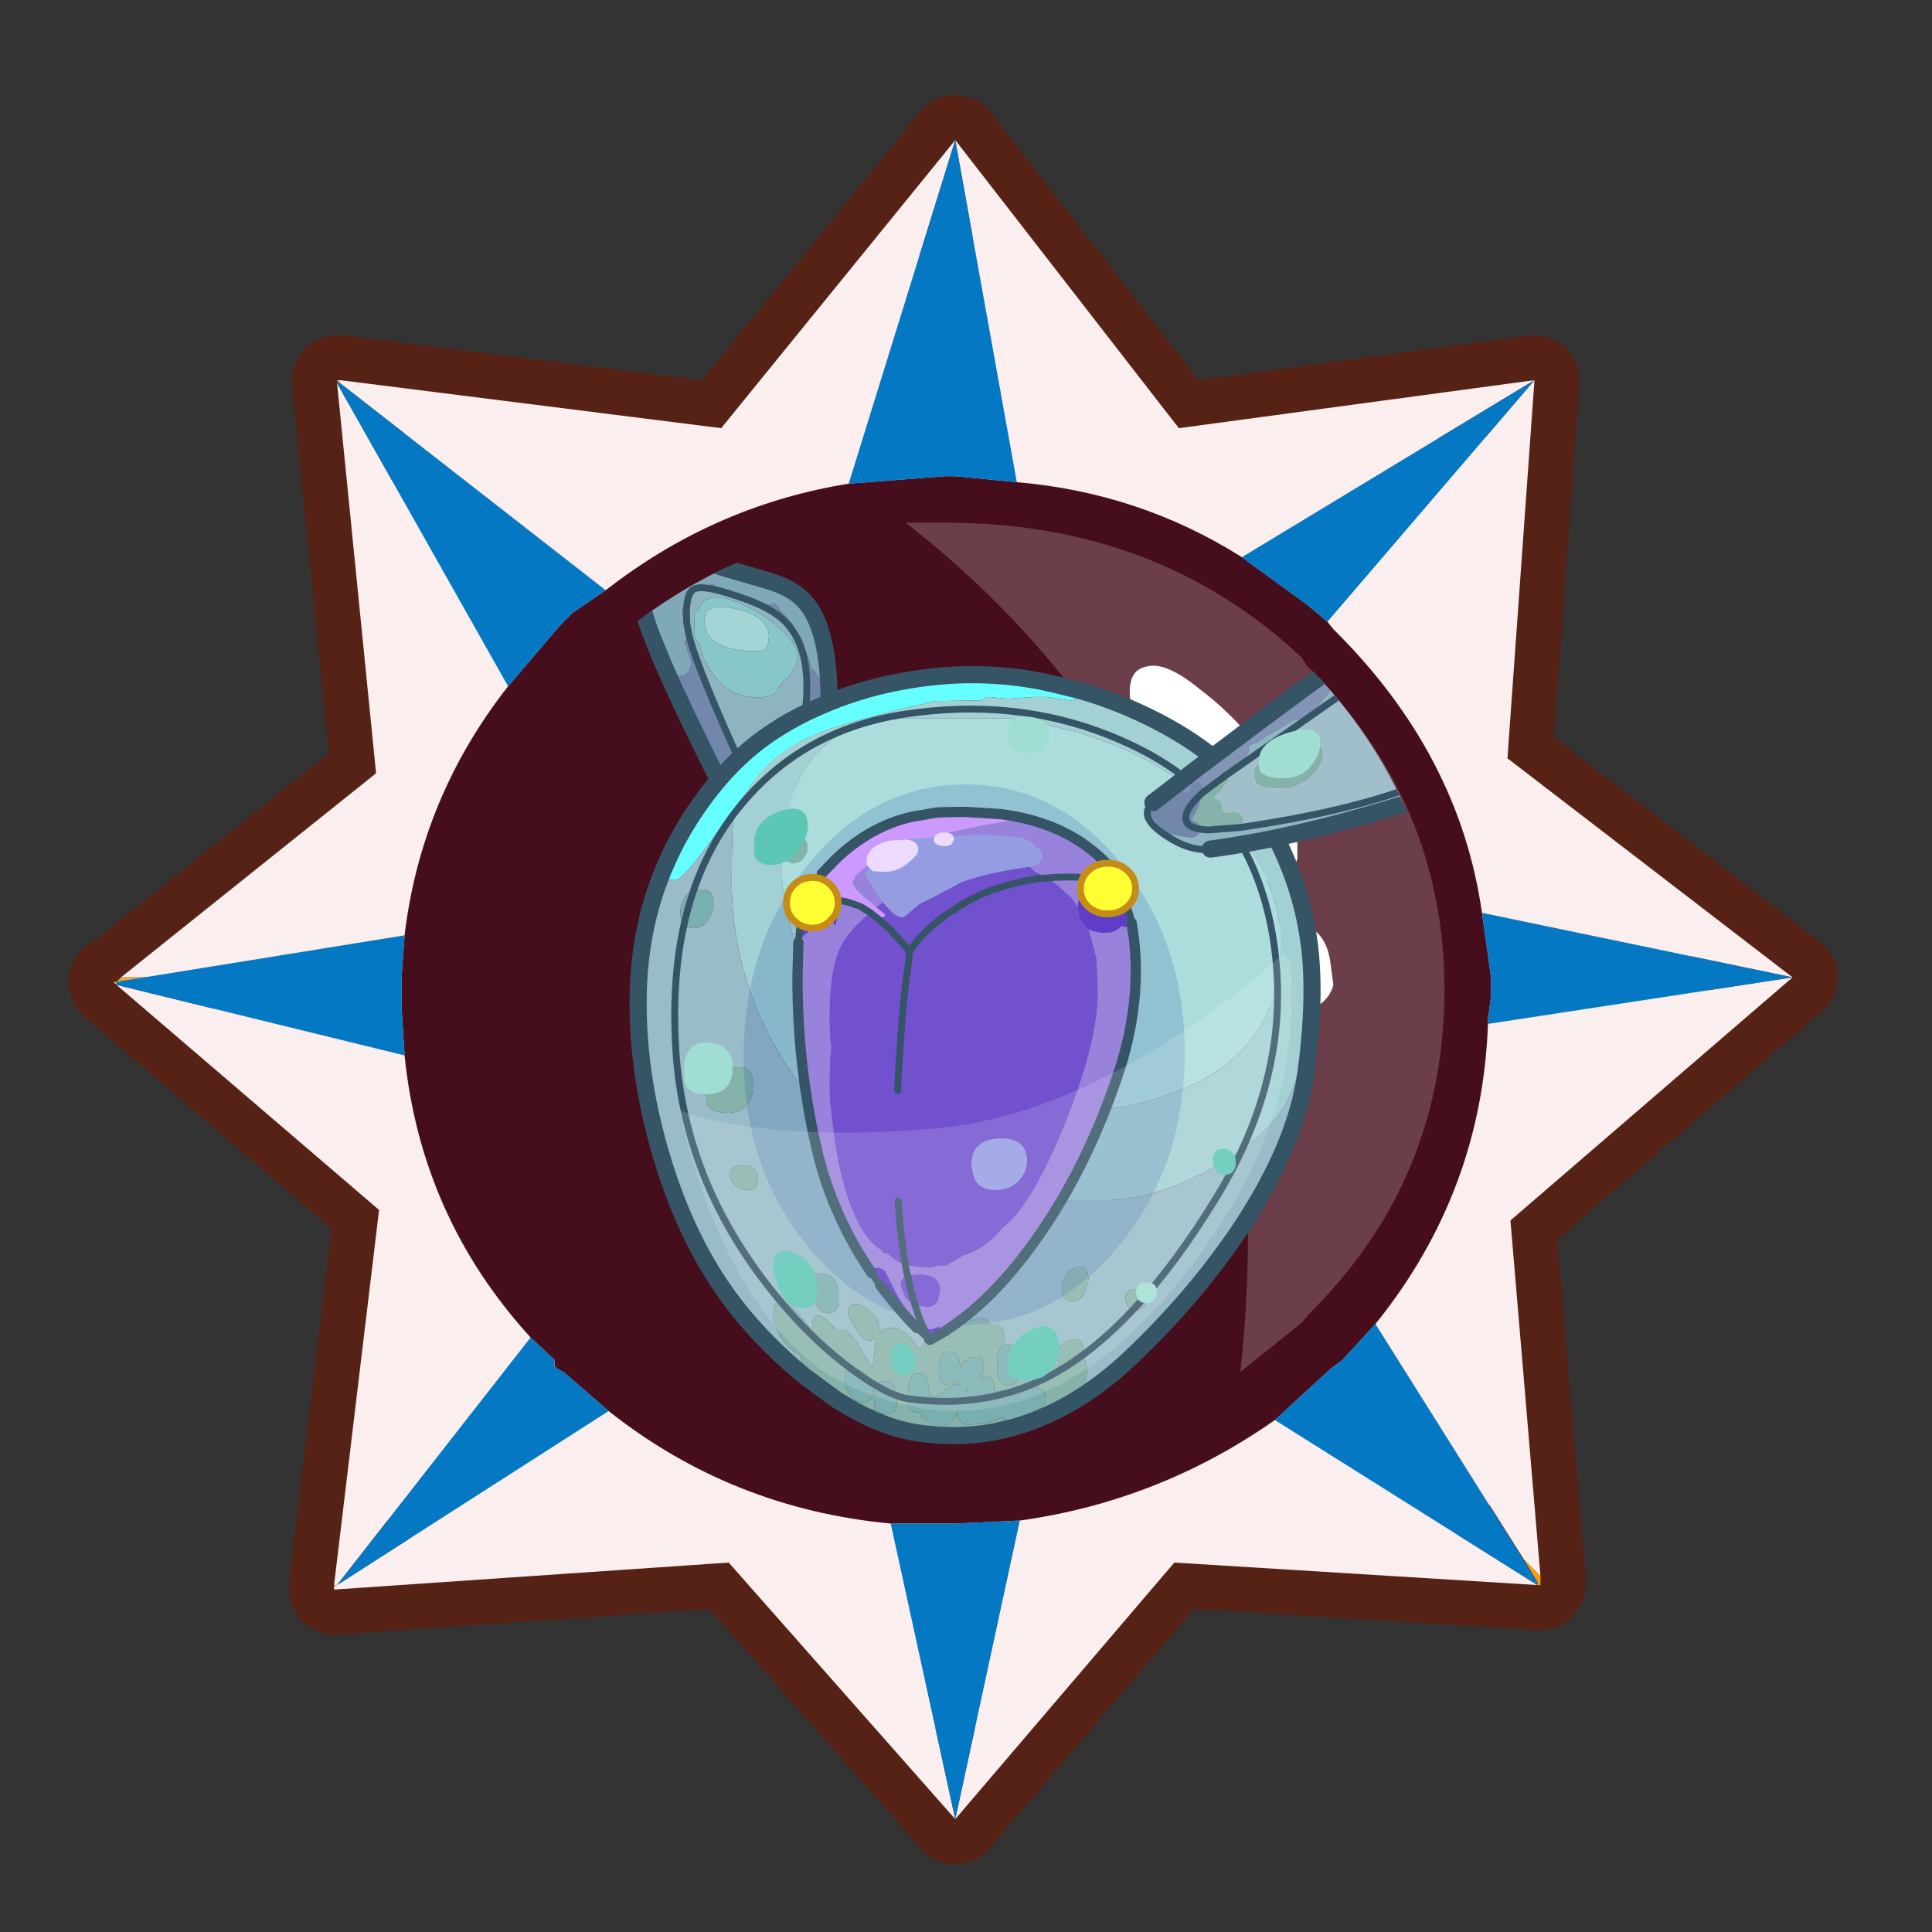 <?xml version="1.0" encoding="UTF-8" standalone="no"?>
<svg xmlns:ffdec="https://www.free-decompiler.com/flash" xmlns:xlink="http://www.w3.org/1999/xlink" ffdec:objectType="frame" height="30.0px" width="30.0px" xmlns="http://www.w3.org/2000/svg">
  <rect width="100%" height="100%" fill="#333333" stroke="none"/>
  <g transform="matrix(1.0, 0.0, 0.0, 1.0, 0.0, 0.0)">
    <use ffdec:characterId="1" height="30.0" transform="matrix(1.0, 0.0, 0.0, 1.0, 0.0, 0.0)" width="30.0" xlink:href="#shape0"/>
    <use ffdec:characterId="16" height="58.95" transform="matrix(0.466, 0.0, 0.0, 0.466, 1.063, 1.476)" width="58.95" xlink:href="#sprite0"/>
  </g>
  <defs>
    <g id="shape0" transform="matrix(1.0, 0.0, 0.0, 1.0, 0.0, 0.0)">
      <path d="M0.0 30.0 L0.0 0.0 30.0 0.0 30.0 30.0 0.0 30.0" fill="#33cc66" fill-opacity="0.0" fill-rule="evenodd" stroke="none"/>
    </g>
    <g id="sprite0" transform="matrix(1.0, 0.0, 0.0, 1.0, -1.1, 3.7)">
      <use ffdec:characterId="2" height="58.95" transform="matrix(1.0, 0.0, 0.0, 1.0, 1.1, -3.7)" width="58.95" xlink:href="#shape1"/>
      <use ffdec:characterId="14" height="16.25" transform="matrix(-1.95, 0.0, 0.0, 1.95, 50.216, 10.45)" width="18.65" xlink:href="#sprite1"/>
      <use ffdec:characterId="15" height="55.95" transform="matrix(1.0, 0.0, 0.0, 1.0, 2.7, -2.2)" width="55.85" xlink:href="#shape10"/>
    </g>
    <g id="shape1" transform="matrix(1.0, 0.0, 0.0, 1.0, -1.1, 3.7)">
      <path d="M58.55 25.7 L49.15 33.8 50.15 45.65 50.15 45.95 50.05 45.95 37.95 45.2 30.65 53.75 23.1 45.2 9.95 46.1 9.95 45.95 11.45 33.45 2.7 25.95 2.6 25.85 2.7 25.85 2.85 25.7 11.35 18.9 10.05 5.9 10.05 5.8 10.15 5.8 22.85 7.4 30.65 -2.2 38.1 7.4 49.95 5.8 49.05 18.4 58.55 25.7" fill="#d6d6d6" fill-rule="evenodd" stroke="none"/>
      <path d="M58.55 25.7 L49.05 18.4 49.95 5.8 38.1 7.4 30.65 -2.2 22.85 7.4 10.15 5.8 10.05 5.8 10.05 5.9 11.35 18.9 2.85 25.7 2.7 25.85 2.6 25.85 2.7 25.95 11.45 33.45 9.95 45.95 9.95 46.1 23.1 45.2 30.65 53.75 37.95 45.2 50.05 45.95 50.15 45.95 50.15 45.65 49.15 33.8 58.55 25.7 Z" fill="none" stroke="#562216" stroke-linecap="round" stroke-linejoin="round" stroke-width="3.0"/>
      <path d="M43.05 13.85 L49.95 5.8 49.05 18.4 58.55 25.7 48.2 23.55 Q47.45 18.25 43.25 14.1 L43.05 13.85 M48.4 27.25 L58.55 25.7 49.15 33.8 50.15 45.65 49.6 45.1 44.65 37.25 Q48.2 32.85 48.4 27.25 M50.05 45.95 L37.95 45.2 30.65 53.75 23.1 45.2 9.95 46.1 9.95 46.0 10.05 45.95 19.1 40.15 Q23.2 43.4 28.5 43.9 L30.65 53.75 32.8 43.8 Q37.45 43.15 41.3 40.45 L50.05 45.95 M9.95 45.95 L11.45 33.45 2.7 25.95 12.3 28.3 Q12.85 33.7 16.5 37.7 L10.05 45.95 9.95 45.95 M2.85 25.7 L11.35 18.9 10.05 5.9 15.75 16.0 Q12.85 19.7 12.3 24.3 L3.8 25.7 2.85 25.7 M10.15 5.8 L22.85 7.4 30.65 -2.2 38.1 7.4 49.95 5.8 40.2 11.7 Q36.8 9.55 32.7 9.2 L30.65 -2.2 27.1 9.25 Q22.75 9.95 19.2 12.65 L19.0 12.8 10.15 5.9 10.15 5.8" fill="#faeeee" fill-rule="evenodd" stroke="none"/>
      <path d="M43.05 13.85 L43.25 14.1 Q47.45 18.25 48.2 23.55 L48.4 24.95 48.5 25.7 48.5 25.8 48.5 26.15 48.5 26.35 48.4 27.1 48.4 27.25 Q48.2 32.85 44.65 37.25 L43.55 38.45 43.15 38.75 41.3 40.45 Q37.45 43.15 32.8 43.8 L30.65 43.9 30.3 43.9 28.5 43.9 Q23.2 43.4 19.1 40.15 L17.6 38.85 17.4 38.75 17.3 38.65 17.3 38.55 17.3 38.45 16.5 37.7 Q12.85 33.7 12.3 28.3 L12.2 26.7 12.2 26.35 12.2 25.85 12.2 25.7 12.3 24.3 Q12.85 19.7 15.75 16.0 L17.5 13.95 17.9 13.55 19.0 12.8 19.2 12.65 Q22.75 9.95 27.1 9.25 L30.3 9.0 30.65 9.0 32.7 9.2 Q36.8 9.55 40.2 11.7 L42.4 13.3 43.05 13.85" fill="#460e1d" fill-rule="evenodd" stroke="none"/>
      <path d="M50.15 45.65 L50.15 45.95 50.05 45.95 50.05 45.85 49.6 45.1 50.15 45.65" fill="url(#gradient0)" fill-rule="evenodd" stroke="none"/>
      <path d="M10.05 5.8 L10.15 5.8 10.15 5.9 10.05 5.8" fill="url(#gradient1)" fill-rule="evenodd" stroke="none"/>
      <path d="M10.05 5.9 L10.05 5.8 10.15 5.9 10.05 5.9" fill="url(#gradient2)" fill-rule="evenodd" stroke="none"/>
      <path d="M9.95 46.0 L9.95 45.95 10.05 45.95 9.95 46.0 M2.7 25.95 L2.6 25.85 2.7 25.85 2.75 25.8 3.25 25.8 2.7 25.85 2.7 25.95" fill="url(#gradient3)" fill-rule="evenodd" stroke="none"/>
      <path d="M2.75 25.8 L2.85 25.7 3.8 25.7 3.25 25.8 2.75 25.8" fill="url(#gradient4)" fill-rule="evenodd" stroke="none"/>
      <path d="M17.3 38.55 L17.3 38.65 17.25 38.65 17.3 38.55" fill="url(#gradient5)" fill-rule="evenodd" stroke="none"/>
      <path d="M46.95 26.1 Q46.95 32.45 42.45 36.9 L42.2 37.2 40.15 38.85 Q42.1 20.8 29.0 10.55 L30.35 10.55 Q37.4 10.55 42.2 15.05 L42.35 15.3 Q46.95 19.85 46.95 26.1" fill="#ffffff" fill-opacity="0.2" fill-rule="evenodd" stroke="none"/>
      <path d="M43.25 25.95 Q43.05 26.7 42.05 26.9 41.4 27.0 40.75 26.45 40.25 25.95 40.2 25.5 39.9 24.1 41.5 23.9 42.95 23.75 43.15 25.2 L43.25 25.95 M42.05 21.1 L42.05 21.75 Q41.85 22.35 40.85 22.5 40.65 22.5 38.6 20.0 L36.55 16.85 Q36.25 15.5 37.0 15.35 37.65 15.15 38.8 16.1 41.5 18.15 42.05 21.1" fill="#ffffff" fill-rule="evenodd" stroke="none"/>
    </g>
    <linearGradient gradientTransform="matrix(-0.012, 0.0, 0.0, 0.009, 40.45, 46.2)" gradientUnits="userSpaceOnUse" id="gradient0" spreadMethod="pad" x1="-819.2" x2="819.2">
      <stop offset="0.0" stop-color="#fd9e0c"/>
      <stop offset="1.0" stop-color="#fddd27"/>
    </linearGradient>
    <linearGradient gradientTransform="matrix(-0.013, 0.0, 0.0, 0.01, 20.3, 5.75)" gradientUnits="userSpaceOnUse" id="gradient1" spreadMethod="pad" x1="-819.2" x2="819.2">
      <stop offset="0.0" stop-color="#fd9b0b"/>
      <stop offset="1.0" stop-color="#fde42b"/>
    </linearGradient>
    <linearGradient gradientTransform="matrix(-0.009, 0.0, 0.0, 0.012, 10.4, 15.6)" gradientUnits="userSpaceOnUse" id="gradient2" spreadMethod="pad" x1="-819.2" x2="819.2">
      <stop offset="0.0" stop-color="#5f2288"/>
      <stop offset="1.0" stop-color="#a276cd"/>
    </linearGradient>
    <linearGradient gradientTransform="matrix(-0.009, 0.0, 0.0, 0.012, 9.95, 35.75)" gradientUnits="userSpaceOnUse" id="gradient3" spreadMethod="pad" x1="-819.2" x2="819.2">
      <stop offset="0.0" stop-color="#fd9e0c"/>
      <stop offset="1.0" stop-color="#fddd27"/>
    </linearGradient>
    <linearGradient gradientTransform="matrix(-0.009, 0.0, 0.0, 0.012, 9.95, 35.75)" gradientUnits="userSpaceOnUse" id="gradient4" spreadMethod="pad" x1="-819.2" x2="819.2">
      <stop offset="0.0" stop-color="#8d010c"/>
      <stop offset="1.0" stop-color="#f2b03f"/>
    </linearGradient>
    <linearGradient gradientTransform="matrix(-0.013, 0.0, 0.0, 0.009, 20.3, 46.1)" gradientUnits="userSpaceOnUse" id="gradient5" spreadMethod="pad" x1="-819.2" x2="819.2">
      <stop offset="0.0" stop-color="#65298e"/>
      <stop offset="1.0" stop-color="#9a6cc5"/>
    </linearGradient>
    <g id="sprite1" transform="matrix(1.0, 0.0, 0.0, 1.0, 1.7, 0.0)">
      <clipPath id="clipPath0" transform="matrix(1.0, 0.0, 0.0, 1.0, 0.0, 0.0)">
        <path d="M14.45 2.3 Q16.95 4.75 16.95 8.1 16.95 11.25 14.8 13.6 12.0 16.25 8.5 16.25 4.95 16.25 2.45 13.9 L2.3 13.75 Q0.0 11.4 0.0 8.1 0.0 4.85 2.35 2.45 L2.45 2.3 Q4.95 0.0 8.5 0.0 11.9 0.0 14.45 2.3" fill="#4b1c6c" fill-rule="evenodd" stroke="none"/>
      </clipPath>
      <g clip-path="url(#clipPath0)">
        <use ffdec:characterId="5" height="53.1" transform="matrix(-0.117, 0.0, 0.0, 0.117, 13.847, 0.503)" width="29.95" xlink:href="#sprite2"/>
        <use ffdec:characterId="6" height="113.65" transform="matrix(-0.117, 0.0, 0.0, 0.117, 13.897, 2.503)" width="100.9" xlink:href="#shape4"/>
        <use ffdec:characterId="7" height="70.5" transform="matrix(-0.125, -9.0E-4, 0.0, 0.131, 11.95, 4.55)" width="60.3" xlink:href="#shape5"/>
        <use ffdec:characterId="9" height="78.4" transform="matrix(-0.117, -0.004, -0.004, 0.117, 11.33, 5.007)" width="52.0" xlink:href="#sprite3"/>
        <use ffdec:characterId="10" height="96.9" transform="matrix(-0.117, 0.0, 0.0, 0.117, 12.97, 3.366)" width="80.6" xlink:href="#shape7"/>
        <use ffdec:characterId="11" height="66.75" transform="matrix(-0.117, 0.0, 0.0, 0.117, 13.051, 7.417)" width="89.45" xlink:href="#shape8"/>
        <use ffdec:characterId="13" height="43.35" transform="matrix(-0.117, 0.0, 0.0, 0.117, 5.109, 0.703)" width="57.9" xlink:href="#sprite4"/>
      </g>
    </g>
    <g id="sprite2" transform="matrix(1.0, 0.0, 0.0, 1.0, 1.25, 1.25)">
      <use ffdec:characterId="4" height="53.1" transform="matrix(1.0, 0.0, 0.0, 1.0, -1.25, -1.25)" width="29.95" xlink:href="#shape3"/>
    </g>
    <g id="shape3" transform="matrix(1.0, 0.0, 0.0, 1.0, 1.25, 1.25)">
      <path d="M6.7 9.8 L5.95 8.1 6.6 4.95 8.15 4.15 8.75 4.15 10.5 3.9 10.55 3.95 11.25 4.4 Q12.85 4.65 15.55 5.8 18.0 6.9 18.75 6.9 L19.35 6.7 19.55 6.8 21.5 9.0 22.05 9.7 22.3 10.35 Q22.8 11.5 23.4 11.8 L24.35 14.5 24.6 15.1 24.6 15.25 Q24.75 16.25 25.3 16.55 25.85 17.65 26.25 17.65 26.85 17.65 27.0 17.35 L27.15 16.65 26.65 15.25 Q26.65 13.8 25.65 11.75 25.55 10.15 24.05 8.5 23.15 6.9 21.1 5.2 18.0 2.7 17.6 4.25 L14.95 3.15 14.8 3.1 13.9 2.65 Q11.9 1.75 9.8 2.05 9.55 1.6 8.9 1.55 L8.75 1.5 6.6 1.55 Q6.0 -0.1 3.95 0.75 1.05 1.95 1.05 5.85 1.2 8.8 1.8 11.65 L2.1 12.8 Q0.65 9.3 0.3 7.55 -0.9 1.8 2.4 0.45 5.45 -0.8 12.3 1.55 L18.5 3.35 Q21.85 4.35 23.55 6.05 28.2 10.55 27.3 25.55 26.3 42.45 24.65 47.65 23.05 52.6 20.0 49.2 15.5 40.8 10.75 31.4 6.05 22.0 3.45 16.05 4.35 17.3 5.5 17.3 7.3 17.3 7.3 15.1 L6.3 12.15 Q6.85 12.15 7.05 11.65 8.4 16.55 14.1 29.15 L21.3 44.55 Q22.3 45.9 22.75 38.85 L24.0 22.2 Q24.9 14.1 21.7 10.1 19.9 7.75 15.65 6.2 9.35 3.85 7.8 4.55 6.4 5.15 6.65 9.55 L6.7 9.8" fill="#7386ac" fill-rule="evenodd" stroke="none"/>
      <path d="M2.1 12.8 L1.8 11.65 Q1.2 8.8 1.05 5.85 1.05 1.95 3.95 0.75 6.0 -0.1 6.6 1.55 L8.75 1.5 8.9 1.55 Q9.55 1.6 9.8 2.05 11.9 1.75 13.9 2.65 L14.8 3.1 14.95 3.15 17.6 4.25 Q18.0 2.7 21.1 5.2 23.15 6.9 24.05 8.5 25.55 10.15 25.65 11.75 26.65 13.8 26.65 15.25 L27.15 16.65 27.0 17.35 Q26.85 17.65 26.25 17.65 25.85 17.65 25.3 16.55 24.75 16.25 24.6 15.25 L24.6 15.1 24.35 14.5 23.4 11.8 Q22.8 11.5 22.3 10.35 L22.05 9.7 21.5 9.0 19.55 6.8 19.35 6.7 18.75 6.9 Q18.0 6.9 15.55 5.8 12.85 4.65 11.25 4.4 L10.55 3.95 10.5 3.9 8.75 4.15 8.15 4.15 6.6 4.95 5.95 8.1 6.7 9.8 7.15 11.05 7.05 11.65 Q6.85 12.15 6.3 12.15 L7.3 15.1 Q7.3 17.3 5.5 17.3 4.35 17.3 3.45 16.05 L2.1 12.8 M6.7 9.8 L7.05 11.65 6.7 9.8" fill="#7fa9b9" fill-rule="evenodd" stroke="none"/>
      <path d="M6.7 9.8 L6.65 9.55 Q6.4 5.15 7.8 4.55 9.35 3.85 15.65 6.2 19.9 7.75 21.7 10.1 24.9 14.1 24.0 22.2 L22.75 38.85 Q22.3 45.9 21.3 44.55 L14.1 29.15 Q8.4 16.55 7.05 11.65 L7.15 11.05 6.7 9.8 M21.5 17.4 Q22.9 15.6 22.9 14.4 22.9 12.9 20.55 10.65 18.3 8.5 15.45 7.1 9.6 4.3 8.35 7.55 L8.25 7.55 Q7.75 7.65 7.75 9.95 L7.75 11.45 Q7.95 12.15 8.55 12.55 8.7 14.15 10.1 16.4 12.55 20.4 17.1 20.4 19.45 20.4 20.0 19.25 L20.1 18.8 21.5 17.4" fill="#8eb4c1" fill-rule="evenodd" stroke="none"/>
      <path d="M21.5 17.4 L20.1 18.8 20.0 19.25 Q19.45 20.4 17.1 20.4 12.55 20.4 10.1 16.4 8.7 14.15 8.55 12.55 7.95 12.15 7.75 11.45 L7.75 9.95 Q7.75 7.65 8.25 7.55 L8.35 7.55 Q9.6 4.3 15.45 7.1 18.3 8.5 20.55 10.65 22.9 12.9 22.9 14.4 22.9 15.6 21.5 17.4 M18.65 11.55 Q18.65 8.65 13.95 7.5 9.25 6.35 9.25 9.1 9.25 10.6 10.0 11.5 11.7 13.65 16.85 13.65 18.15 13.65 18.5 12.85 L18.65 11.55" fill="#87c7c9" fill-rule="evenodd" stroke="none"/>
      <path d="M18.65 11.55 L18.5 12.85 Q18.15 13.65 16.85 13.65 11.7 13.65 10.0 11.5 9.25 10.6 9.25 9.1 9.25 6.35 13.95 7.5 18.65 8.65 18.65 11.55" fill="#a3d5d6" fill-rule="evenodd" stroke="none"/>
      <path d="M6.7 9.8 L6.65 9.55 Q6.4 5.15 7.8 4.55 9.35 3.85 15.65 6.2 19.9 7.75 21.7 10.1 24.9 14.1 24.0 22.2 L22.75 38.85 Q22.3 45.9 21.3 44.55 L14.1 29.15 Q8.4 16.55 7.05 11.65 L6.7 9.8" fill="none" stroke="#355466" stroke-linecap="round" stroke-linejoin="round" stroke-width="1.0"/>
      <path d="M3.45 16.05 Q6.05 22.0 10.75 31.4 15.5 40.8 20.0 49.2 23.05 52.6 24.65 47.65 26.3 42.45 27.3 25.55 28.2 10.55 23.55 6.05 21.85 4.35 18.5 3.35 L12.3 1.55 Q5.45 -0.8 2.4 0.45 -0.9 1.8 0.3 7.55 0.65 9.3 2.1 12.8 L3.45 16.05 Z" fill="none" stroke="#355466" stroke-linecap="round" stroke-linejoin="round" stroke-width="2.5"/>
    </g>
    <g id="shape4" transform="matrix(1.0, 0.0, 0.0, 1.0, 1.25, 1.25)">
      <path d="M62.55 106.7 Q52.1 112.5 40.6 110.7 35.55 109.9 29.95 106.5 L31.5 106.8 34.8 107.4 Q35.15 107.8 35.75 107.95 L36.75 109.15 Q38.2 110.5 40.85 110.5 L43.3 110.3 43.7 110.0 44.0 110.0 44.2 110.0 Q45.0 111.0 46.25 111.0 48.95 111.0 52.45 109.2 L53.45 108.7 54.5 109.0 Q55.8 109.0 57.6 107.9 L58.5 107.35 62.55 106.7 M4.15 27.4 Q5.8 23.65 8.1 20.2 12.95 12.9 19.0 8.75 22.65 6.25 26.8 4.5 L25.5 5.35 Q19.0 7.9 15.5 12.0 12.65 15.35 8.3 21.3 5.15 25.6 4.15 27.4 M38.6 0.95 Q47.5 -0.7 56.1 0.5 L57.7 0.75 56.6 0.75 53.5 0.3 Q49.9 -0.1 48.55 0.35 L45.0 0.25 38.6 0.95 M64.5 2.3 Q70.25 3.95 75.7 6.75 86.85 12.5 91.5 20.75 96.0 28.5 97.5 36.3 L96.75 34.05 91.65 22.9 Q90.5 20.35 87.95 17.5 L82.4 12.25 Q80.1 10.2 74.8 7.35 L66.6 3.15 64.5 2.65 64.5 2.45 64.5 2.3" fill="#7fa9b9" fill-rule="evenodd" stroke="none"/>
      <path d="M97.5 36.3 Q98.75 40.4 98.75 44.45 L98.3 49.95 Q98.65 43.4 97.85 38.25 L97.5 36.3 M26.8 4.5 Q27.45 4.0 27.95 3.75 31.7 1.75 38.1 1.0 L38.6 0.95 45.0 0.25 48.55 0.35 Q48.2 0.45 48.0 0.65 L42.5 0.65 26.75 4.9 25.5 5.35 26.8 4.5 Q31.7 2.35 37.3 1.2 L38.6 0.95 37.3 1.2 Q31.7 2.35 26.8 4.5" fill="#85c1c5" fill-rule="evenodd" stroke="none"/>
      <path d="M64.35 105.65 L64.15 105.8 Q63.55 106.35 62.55 106.7 L64.35 105.65 62.55 106.7 58.5 107.35 Q59.5 106.55 59.5 105.75 59.5 103.15 56.2 104.7 L55.1 105.25 Q54.6 104.05 52.0 104.8 L52.0 104.65 Q52.0 101.55 50.0 102.85 L50.5 101.25 Q50.5 99.15 48.6 99.8 47.45 100.2 47.0 101.1 46.95 98.8 45.45 98.85 43.9 98.85 43.9 101.35 L43.95 102.65 Q44.25 103.75 45.5 103.75 46.35 103.75 46.75 103.25 L46.85 103.5 46.95 103.65 Q46.2 103.65 44.95 104.4 L43.4 105.45 42.85 105.35 42.6 105.35 42.5 105.25 42.5 104.95 Q42.5 102.0 40.95 102.05 39.4 102.05 39.4 105.0 L39.4 105.95 39.4 106.0 39.4 106.45 Q39.7 107.75 41.0 107.75 L41.2 107.75 41.25 108.15 Q41.55 108.9 42.55 109.0 L42.6 109.25 Q42.95 109.9 43.7 110.0 L43.3 110.3 40.85 110.5 Q38.2 110.5 36.75 109.15 L35.75 107.95 36.25 108.0 Q37.75 108.0 37.75 106.3 37.75 103.25 36.1 103.15 34.4 103.0 34.4 105.5 L34.5 106.75 34.8 107.4 31.5 106.8 29.95 106.5 29.1 106.0 28.9 105.85 26.05 103.05 Q23.65 100.5 23.65 99.45 L23.65 99.3 Q21.95 98.7 20.75 96.65 L19.65 93.75 Q19.65 89.45 23.35 93.25 L25.65 96.1 25.4 95.2 Q25.4 92.5 27.7 94.35 L29.15 95.85 30.0 95.65 Q30.7 95.65 32.3 98.1 L34.25 101.25 34.65 97.25 34.75 96.9 Q34.3 97.25 33.75 97.25 32.85 97.25 31.65 95.4 L30.65 93.45 Q30.65 91.05 32.95 92.35 35.25 93.7 35.25 95.75 L35.25 96.0 Q35.85 95.4 37.0 95.4 38.5 95.4 39.65 96.8 L41.15 98.5 42.45 96.75 Q43.45 95.6 45.35 96.6 46.05 93.5 47.65 93.45 48.5 93.4 48.9 94.3 49.25 93.9 49.95 93.9 51.05 93.9 51.4 94.95 L51.75 94.9 Q53.2 94.9 53.5 96.4 L53.55 97.9 Q52.4 98.3 52.4 100.85 L52.4 102.25 Q52.7 103.75 54.0 103.75 55.25 103.75 55.5 102.6 L55.5 101.5 56.65 101.1 59.75 100.15 Q60.5 100.15 61.15 101.0 L61.6 100.8 61.35 100.5 61.15 99.7 Q61.15 97.85 63.1 97.2 65.0 96.55 65.0 98.8 L64.8 99.6 Q65.3 99.85 65.5 100.65 L65.5 101.95 Q65.5 104.4 64.35 105.65 M24.25 26.65 Q23.65 27.5 22.75 27.5 21.75 27.5 21.35 26.75 L21.15 25.95 Q21.15 23.85 22.95 23.7 24.75 23.6 24.75 25.3 24.75 25.95 24.25 26.65 M15.45 71.65 Q17.5 71.75 17.5 73.65 17.5 75.25 16.0 75.25 14.75 75.25 14.0 74.4 13.4 73.75 13.4 73.2 13.4 71.55 15.45 71.65 M16.75 59.8 Q16.75 64.0 13.0 64.0 10.75 64.0 10.1 62.75 L9.9 61.4 Q9.9 58.65 13.35 57.6 16.75 56.5 16.75 59.8 M53.45 108.7 L52.45 109.2 Q48.95 111.0 46.25 111.0 45.0 111.0 44.2 110.0 45.15 109.9 46.0 108.85 L46.7 107.65 46.75 107.65 46.65 107.95 46.85 108.75 Q47.25 109.5 48.25 109.5 51.0 109.5 53.1 108.5 L53.25 108.45 53.45 108.7 M28.9 105.85 L29.95 106.5 28.9 105.85 M47.5 89.65 Q47.5 91.75 46.0 91.75 44.8 91.75 44.45 90.65 L44.4 89.6 Q44.4 87.45 45.95 87.4 47.5 87.3 47.5 89.65 M63.5 91.5 Q62.35 91.5 62.0 90.65 L61.9 89.75 Q61.9 87.35 63.85 86.6 65.75 85.8 65.75 88.4 L65.25 90.2 Q64.55 91.5 63.5 91.5 M74.25 91.25 Q74.25 91.8 73.85 92.25 73.4 92.75 72.75 92.75 71.75 92.75 71.35 92.0 L71.15 91.2 Q71.15 89.7 72.7 89.7 74.25 89.7 74.25 91.25 M34.25 104.65 Q34.25 102.3 32.2 101.55 30.15 100.85 30.15 103.1 30.15 103.7 30.7 104.75 31.5 106.25 32.75 106.25 33.5 106.25 33.9 105.75 34.25 105.3 34.25 104.65 M47.95 104.7 L47.85 104.2 48.25 104.25 48.35 104.25 47.95 104.7" fill="#86b3a9" fill-rule="evenodd" stroke="none"/>
      <path d="M10.4 35.5 Q9.6 37.0 8.1 37.0 6.6 37.0 6.25 35.95 L6.15 34.85 Q6.15 31.95 8.6 31.45 11.0 30.95 11.0 33.4 11.0 34.45 10.4 35.5 M29.2 92.25 Q28.9 93.25 27.6 93.25 26.2 93.25 25.7 91.25 25.4 90.2 25.4 88.95 25.4 87.05 27.35 87.5 29.25 87.95 29.25 90.55 L29.2 92.25 M53.55 97.9 L53.95 97.8 Q55.5 97.7 55.5 100.9 L55.5 101.5 55.5 102.6 Q55.25 103.75 54.0 103.75 52.7 103.75 52.4 102.25 L52.4 100.85 Q52.4 98.3 53.55 97.9 M58.5 107.35 L57.6 107.9 Q55.8 109.0 54.5 109.0 L53.45 108.7 53.25 108.45 53.1 108.5 Q51.0 109.5 48.25 109.5 47.25 109.5 46.85 108.75 L46.65 107.95 46.75 107.65 46.7 107.65 46.0 108.85 Q45.15 109.9 44.2 110.0 L44.0 110.0 43.7 110.0 Q42.95 109.9 42.6 109.25 L42.55 109.0 Q41.55 108.9 41.25 108.15 L41.2 107.75 41.0 107.75 Q39.7 107.75 39.4 106.45 L39.4 106.0 39.4 105.95 39.4 105.0 Q39.4 102.05 40.95 102.05 42.5 102.0 42.5 104.95 L42.5 105.25 42.6 105.35 42.85 105.35 43.4 105.45 44.95 104.4 Q46.2 103.65 46.95 103.65 L46.85 103.5 46.75 103.25 Q46.35 103.75 45.5 103.75 44.25 103.75 43.95 102.65 L43.9 101.35 Q43.9 98.85 45.45 98.85 46.95 98.8 47.0 101.1 47.45 100.2 48.6 99.8 50.5 99.15 50.5 101.25 L50.0 102.85 Q52.0 101.55 52.0 104.65 L52.0 104.8 Q54.6 104.05 55.1 105.25 L56.2 104.7 Q59.5 103.15 59.5 105.75 59.5 106.55 58.5 107.35 M35.75 107.95 Q35.15 107.8 34.8 107.4 L34.5 106.75 34.4 105.5 Q34.4 103.0 36.1 103.15 37.75 103.25 37.75 106.3 37.75 108.0 36.25 108.0 L35.75 107.95 M47.95 104.7 L48.35 104.25 48.25 104.25 47.85 104.2 47.95 104.7 M34.25 104.65 Q34.25 105.3 33.9 105.75 33.5 106.25 32.75 106.25 31.5 106.25 30.7 104.75 30.15 103.7 30.15 103.1 30.15 100.85 32.2 101.55 34.25 102.3 34.25 104.65" fill="#7aafaf" fill-rule="evenodd" stroke="none"/>
      <path d="M3.65 28.55 L3.65 28.45 4.15 27.4 3.65 28.55 M57.7 0.75 L58.75 0.75 61.4 0.65 Q64.3 1.25 64.5 2.3 L60.85 1.4 58.55 0.9 57.7 0.75" fill="#00ffff" fill-rule="evenodd" stroke="none"/>
      <path d="M64.5 2.65 Q64.4 3.75 63.0 3.75 L59.7 3.25 57.8 3.25 54.0 3.5 51.15 3.25 50.85 3.25 Q50.45 3.7 49.75 3.75 L43.25 3.85 Q32.85 6.3 28.6 7.7 21.55 9.95 17.65 14.5 L14.1 19.45 11.2 23.45 Q6.55 30.0 5.35 30.0 3.7 30.0 3.65 28.55 L4.15 27.4 Q5.15 25.6 8.3 21.3 12.65 15.35 15.5 12.0 19.0 7.9 25.5 5.35 L26.75 4.9 42.5 0.65 48.0 0.65 Q48.2 0.45 48.55 0.35 49.9 -0.1 53.5 0.3 L56.6 0.75 57.7 0.75 58.55 0.9 60.85 1.4 64.5 2.3 64.5 2.45 64.5 2.65" fill="#66ffff" fill-rule="evenodd" stroke="none"/>
      <path d="M93.75 38.55 Q93.75 47.1 90.2 52.35 84.7 60.45 70.25 63.25 L59.25 63.25 Q37.65 62.0 27.7 48.2 20.9 38.75 20.9 26.8 20.9 20.05 23.75 14.8 28.4 6.35 39.25 6.4 L54.25 6.4 Q73.05 8.8 84.4 19.95 93.75 29.15 93.75 38.55 M24.25 26.65 Q24.75 25.95 24.75 25.3 24.75 23.6 22.95 23.7 21.15 23.85 21.15 25.95 L21.35 26.75 Q21.75 27.5 22.75 27.5 23.65 27.5 24.25 26.65" fill="#acdddc" fill-rule="evenodd" stroke="none"/>
      <path d="M93.75 38.55 Q93.75 29.15 84.4 19.95 73.05 8.8 54.25 6.4 L39.25 6.4 Q28.4 6.35 23.75 14.8 20.9 20.05 20.9 26.8 20.9 38.75 27.7 48.2 37.65 62.0 59.25 63.25 L70.25 63.25 Q84.7 60.45 90.2 52.35 93.75 47.1 93.75 38.55 M97.5 36.3 L97.85 38.25 Q98.65 43.4 98.3 49.95 L97.5 54.05 Q96.3 59.25 94.65 62.5 92.45 66.85 84.85 71.45 76.3 76.55 68.25 76.75 L58.25 76.75 Q34.8 76.1 22.7 58.6 13.65 45.6 13.65 30.05 13.65 21.4 14.1 19.45 L17.65 14.5 Q21.55 9.95 28.6 7.7 32.85 6.3 43.25 3.85 L49.75 3.75 Q50.45 3.7 50.85 3.25 L51.15 3.25 54.0 3.5 57.8 3.25 59.7 3.25 63.0 3.75 Q64.4 3.75 64.5 2.65 L66.6 3.15 74.8 7.35 Q80.1 10.2 82.4 12.25 L87.95 17.5 Q90.5 20.35 91.65 22.9 L96.75 34.05 97.5 36.3" fill="#a3d0d3" fill-rule="evenodd" stroke="none"/>
      <path d="M98.3 49.95 Q98.1 53.85 97.5 58.25 96.05 68.6 88.15 80.6 81.85 90.1 72.95 98.75 68.75 102.9 64.35 105.65 65.5 104.4 65.5 101.95 L65.5 100.65 Q65.3 99.85 64.8 99.6 L65.0 98.8 Q65.0 96.55 63.1 97.2 61.15 97.85 61.15 99.7 L61.35 100.5 61.6 100.8 61.15 101.0 Q60.5 100.15 59.75 100.15 L56.65 101.1 55.5 101.5 55.5 100.9 Q55.5 97.7 53.95 97.8 L53.55 97.9 53.5 96.4 Q53.2 94.9 51.75 94.9 L51.4 94.95 Q51.05 93.9 49.95 93.9 49.25 93.9 48.9 94.3 48.5 93.4 47.65 93.45 46.05 93.5 45.35 96.6 43.45 95.6 42.45 96.75 L41.15 98.5 39.65 96.8 Q38.5 95.4 37.0 95.4 35.85 95.4 35.25 96.0 L35.25 95.75 Q35.25 93.7 32.95 92.35 30.65 91.05 30.65 93.45 L31.65 95.4 Q32.85 97.25 33.75 97.25 34.3 97.25 34.75 96.9 L34.65 97.25 34.25 101.25 32.3 98.1 Q30.7 95.65 30.0 95.65 L29.15 95.85 27.7 94.35 Q25.4 92.5 25.4 95.2 L25.65 96.1 23.35 93.25 Q19.65 89.45 19.65 93.75 L20.75 96.65 Q21.95 98.7 23.65 99.3 L23.65 99.45 Q23.65 100.5 26.05 103.05 L28.9 105.85 24.35 102.5 Q17.45 96.85 12.75 90.25 6.75 81.8 3.25 69.85 -0.3 57.65 0.0 46.25 0.25 36.75 3.65 28.55 3.7 30.0 5.35 30.0 6.55 30.0 11.2 23.45 L14.1 19.45 Q13.65 21.4 13.65 30.05 13.65 45.6 22.7 58.6 34.8 76.1 58.25 76.75 L68.25 76.75 Q76.3 76.55 84.85 71.45 92.45 66.85 94.65 62.5 96.3 59.25 97.5 54.05 L98.3 49.95 M10.4 35.5 Q11.0 34.45 11.0 33.4 11.0 30.95 8.6 31.45 6.15 31.95 6.15 34.85 L6.25 35.95 Q6.6 37.0 8.1 37.0 9.6 37.0 10.4 35.5 M16.75 59.8 Q16.75 56.5 13.35 57.6 9.9 58.65 9.9 61.4 L10.1 62.75 Q10.75 64.0 13.0 64.0 16.75 64.0 16.75 59.8 M15.45 71.65 Q13.4 71.55 13.4 73.2 13.4 73.75 14.0 74.4 14.75 75.25 16.0 75.25 17.5 75.25 17.5 73.65 17.5 71.75 15.45 71.65 M29.2 92.25 L29.25 90.55 Q29.25 87.95 27.35 87.5 25.4 87.05 25.4 88.95 25.4 90.2 25.7 91.25 26.2 93.25 27.6 93.25 28.9 93.25 29.2 92.25 M74.25 91.25 Q74.25 89.7 72.7 89.7 71.15 89.7 71.15 91.2 L71.35 92.0 Q71.75 92.75 72.75 92.75 73.4 92.75 73.85 92.25 74.25 91.8 74.25 91.25 M63.5 91.5 Q64.55 91.5 65.25 90.2 L65.75 88.4 Q65.75 85.8 63.85 86.6 61.9 87.35 61.9 89.75 L62.0 90.65 Q62.35 91.5 63.5 91.5 M47.5 89.65 Q47.5 87.3 45.95 87.4 44.4 87.45 44.4 89.6 L44.45 90.65 Q44.8 91.75 46.0 91.75 47.5 91.75 47.5 89.65" fill="#99bcc8" fill-rule="evenodd" stroke="none"/>
      <path d="M97.5 36.3 L97.85 38.25 Q98.65 43.4 98.3 49.95 98.1 53.85 97.5 58.25 96.05 68.6 88.15 80.6 81.85 90.1 72.95 98.75 68.75 102.9 64.35 105.65 L62.55 106.7 Q52.1 112.5 40.6 110.7 35.55 109.9 29.95 106.5 L28.9 105.85 24.35 102.5 Q17.45 96.85 12.75 90.25 6.75 81.8 3.25 69.85 -0.3 57.65 0.0 46.25 0.25 36.75 3.65 28.55 L4.15 27.4 Q5.8 23.65 8.1 20.2 12.95 12.9 19.0 8.75 22.65 6.25 26.8 4.5 31.7 2.35 37.3 1.2 L38.6 0.95 Q47.5 -0.7 56.1 0.5 L57.7 0.75 58.55 0.9 60.85 1.4 64.5 2.3 Q70.25 3.95 75.7 6.75 86.85 12.5 91.5 20.75 96.0 28.5 97.5 36.3 Z" fill="none" stroke="#355466" stroke-linecap="round" stroke-linejoin="round" stroke-width="2.5"/>
      <path d="M93.25 43.05 Q94.45 59.9 84.5 76.25 72.8 95.45 60.5 102.2 51.05 107.35 39.5 105.75 36.5 105.35 31.4 101.6 25.7 97.45 20.55 91.25 6.8 74.8 5.5 55.0 4.0 31.95 15.3 18.65 24.35 7.95 39.0 5.75 54.9 3.35 68.65 8.8 79.9 13.25 85.5 20.75 92.3 29.9 93.25 43.05 Z" fill="none" stroke="#355466" stroke-linecap="round" stroke-linejoin="round" stroke-width="1.0"/>
    </g>
    <g id="shape5" transform="matrix(1.0, 0.0, 0.0, 1.0, 0.0, 0.0)">
      <path d="M60.3 35.25 Q60.3 49.85 51.45 60.15 42.65 70.5 30.15 70.5 17.65 70.5 8.8 60.15 0.0 49.85 0.0 35.25 0.0 20.65 8.8 10.3 17.65 0.0 30.15 0.0 42.65 0.0 51.45 10.3 60.3 20.65 60.3 35.25" fill="#003399" fill-opacity="0.157" fill-rule="evenodd" stroke="none"/>
    </g>
    <g id="sprite3" transform="matrix(1.0, 0.0, 0.0, 1.0, 1.5, 0.85)">
      <use ffdec:characterId="8" height="78.4" transform="matrix(1.0, 0.0, 0.0, 1.0, -1.5, -0.85)" width="52.0" xlink:href="#shape6"/>
    </g>
    <g id="shape6" transform="matrix(1.0, 0.0, 0.0, 1.0, 1.5, 0.85)">
      <path d="M30.65 0.45 Q38.1 1.65 43.05 5.55 46.5 8.25 47.7 11.0 L47.75 11.15 47.95 11.7 49.1 16.0 48.85 15.8 48.9 15.35 Q48.9 14.35 48.0 14.35 46.5 14.35 43.25 13.25 41.5 12.7 41.5 14.2 L41.5 14.4 40.55 12.9 40.1 12.55 Q38.75 11.05 37.15 10.0 36.3 9.45 35.45 9.05 L34.65 8.25 Q36.55 7.95 36.5 6.65 36.5 5.7 35.45 5.4 35.1 4.2 32.4 3.85 L31.85 3.8 28.2 3.35 23.65 3.45 Q23.45 3.0 22.8 2.9 L27.9 2.0 31.6 1.5 Q31.6 0.85 30.65 0.45 M49.25 16.95 L49.5 19.1 Q50.3 28.4 46.8 38.25 41.75 52.1 33.95 62.4 26.15 72.75 17.75 76.8 L17.6 76.65 15.9 75.0 Q16.45 74.95 16.65 74.5 L17.0 75.05 17.15 75.25 17.5 75.75 17.55 75.75 18.25 76.0 Q18.65 76.0 18.95 75.7 L19.25 75.0 19.25 74.9 18.9 75.0 18.8 75.0 18.1 75.25 Q17.15 75.25 17.05 74.45 L16.7 74.15 16.65 74.15 16.55 74.15 16.45 73.95 16.15 73.0 16.0 72.45 15.85 72.0 15.75 71.65 15.85 72.0 16.0 72.45 16.15 73.0 16.45 73.95 16.55 74.15 Q15.15 73.95 13.1 69.9 L11.6 66.65 11.25 66.3 Q9.8 65.5 9.6 66.8 4.25 58.35 2.3 48.95 -0.25 36.4 0.25 23.05 L0.55 18.2 0.6 18.4 Q0.85 17.2 3.3 15.95 5.8 14.65 6.0 16.05 L6.3 14.9 Q6.3 12.85 3.6 14.55 0.85 16.25 0.85 16.7 L0.9 17.3 0.6 17.7 1.3 12.15 Q2.35 10.4 3.9 8.75 L3.9 8.8 4.0 8.85 Q3.75 9.1 3.75 9.5 L4.15 9.95 4.2 10.4 Q5.05 12.0 5.9 12.0 L6.1 12.0 6.4 12.2 4.05 12.05 1.3 12.15 4.05 12.05 6.4 12.2 6.8 12.25 7.25 12.1 7.85 12.5 8.5 12.95 Q9.2 13.75 9.6 13.75 L9.85 13.65 11.05 14.25 Q8.25 16.45 6.95 18.5 5.05 21.6 4.75 28.35 4.65 29.3 4.7 30.75 L4.7 31.1 4.7 32.3 4.8 33.65 4.7 34.35 Q4.3 38.25 4.35 41.3 L4.65 45.05 Q5.0 49.35 5.8 53.0 7.7 61.25 11.15 63.5 L11.3 63.9 11.95 64.0 12.85 64.75 Q13.65 65.4 14.55 65.75 L16.8 66.15 17.15 66.15 18.3 66.25 19.45 66.0 20.5 66.05 21.75 65.35 22.6 64.9 22.95 64.7 Q26.2 63.9 29.0 60.75 33.0 57.95 37.9 47.35 44.15 33.7 44.0 25.9 L43.95 21.9 42.95 17.7 Q43.95 18.3 45.65 18.3 46.85 18.3 47.8 17.4 L48.3 17.6 48.9 17.35 49.25 16.95 M10.75 68.55 L10.3 67.9 10.75 68.3 10.75 68.55 M4.3 8.25 L6.35 6.25 Q11.6 1.55 17.75 0.4 16.5 0.75 15.95 1.2 L14.85 1.4 Q13.9 1.85 13.5 2.05 L12.75 2.35 Q10.55 3.05 10.25 3.65 9.75 3.9 9.35 4.25 6.95 5.5 6.95 5.85 L7.45 6.05 7.3 6.25 5.95 7.1 5.1 7.85 4.3 8.25 M14.8 67.3 L14.8 67.2 14.75 67.1 14.7 66.8 14.65 66.65 14.65 66.6 14.65 66.5 14.6 66.2 14.55 65.9 14.55 65.75 14.55 65.9 14.6 66.2 14.65 66.5 14.65 66.6 14.65 66.65 14.7 66.8 14.75 67.1 14.8 67.2 14.8 67.3 Q13.75 67.65 13.75 68.75 L14.35 70.4 Q14.9 71.2 15.75 71.65 L17.55 72.0 Q18.6 72.0 19.15 71.1 L19.5 69.55 Q19.5 67.4 16.65 67.15 L14.8 67.3 M17.6 76.65 L16.65 74.5 17.6 76.65 M47.7 11.0 Q42.15 9.7 37.15 10.0 42.15 9.7 47.7 11.0 M13.1 12.7 L12.1 13.45 10.2 11.75 Q9.0 10.65 8.7 9.75 L9.25 8.65 11.0 7.3 11.3 7.7 Q10.7 8.25 10.7 8.6 L12.5 11.85 13.1 12.7 M20.9 3.5 L20.7 3.5 20.75 3.45 20.95 3.4 20.9 3.5 M4.95 10.15 L4.85 10.35 4.85 10.2 4.95 10.15 M8.2 10.7 L8.25 10.65 8.5 11.15 8.35 11.15 8.2 10.8 8.2 10.7 M5.55 10.75 L5.65 10.9 5.55 10.8 5.55 10.75 M6.8 12.25 L7.85 12.5 6.8 12.25" fill="#9982dc" fill-rule="evenodd" stroke="none"/>
      <path d="M17.75 0.4 L18.15 0.25 23.65 -0.5 25.25 -0.3 25.3 -0.2 27.6 -0.15 30.65 0.45 25.5 -0.05 23.25 -0.1 21.4 -0.1 17.75 0.4 21.4 -0.1 23.25 -0.1 25.5 -0.05 30.65 0.45 Q31.6 0.85 31.6 1.5 L27.9 2.0 22.8 2.9 22.3 2.85 Q21.2 2.85 20.95 3.4 L20.75 3.45 20.7 3.5 16.8 3.7 14.7 3.75 Q10.9 4.3 10.9 6.9 L11.0 7.3 9.25 8.65 8.7 9.75 Q9.0 10.65 10.2 11.75 L12.1 13.45 13.35 14.5 13.25 14.8 Q12.35 15.15 11.3 14.25 L11.2 14.2 11.15 14.15 9.8 13.25 9.3 13.05 8.3 12.65 7.85 12.5 8.3 12.65 9.3 13.05 9.8 13.25 11.15 14.15 11.2 14.2 11.1 14.25 11.05 14.25 9.85 13.65 9.6 13.75 Q9.2 13.75 8.5 12.95 L7.85 12.5 7.25 12.1 6.8 12.25 6.4 12.2 6.1 12.0 5.9 12.0 Q5.05 12.0 4.2 10.4 L4.15 9.95 3.75 9.5 Q3.75 9.1 4.0 8.85 L3.9 8.8 3.9 8.75 3.95 8.7 3.9 8.5 4.3 8.25 5.1 7.85 5.95 7.1 7.3 6.25 7.45 6.05 6.95 5.85 Q6.95 5.5 9.35 4.25 9.75 3.9 10.25 3.65 10.55 3.05 12.75 2.35 L13.5 2.05 Q13.9 1.85 14.85 1.4 L15.95 1.2 Q16.5 0.75 17.75 0.4 M3.95 8.7 L4.3 8.25 3.95 8.7 M17.55 75.75 L17.5 75.75 17.15 75.25 17.55 75.75 M17.0 75.05 L16.65 74.5 16.7 74.4 17.0 75.05 M4.95 10.15 L4.85 10.2 4.85 10.35 4.95 10.15 M5.55 10.75 L5.55 10.8 5.65 10.9 5.55 10.75 M8.2 10.7 L8.2 10.8 8.35 11.15 8.5 11.15 8.25 10.65 8.2 10.7" fill="#cc99ff" fill-rule="evenodd" stroke="none"/>
      <path d="M42.95 17.7 L43.95 21.9 44.0 25.9 Q44.15 33.7 37.9 47.35 33.0 57.95 29.0 60.75 26.2 63.9 22.95 64.7 L22.6 64.9 21.75 65.35 20.5 66.05 19.45 66.0 18.3 66.25 17.15 66.15 16.8 66.15 14.55 65.75 Q13.65 65.4 12.85 64.75 L11.95 64.0 11.3 63.9 11.15 63.5 Q7.7 61.25 5.8 53.0 5.0 49.35 4.65 45.05 L4.35 41.3 Q4.3 38.25 4.7 34.35 L4.8 33.65 4.7 32.3 4.7 31.1 4.7 30.75 Q4.65 29.3 4.75 28.35 5.05 21.6 6.95 18.5 8.25 16.45 11.05 14.25 L11.1 14.25 11.2 14.2 11.3 14.25 Q12.35 15.15 13.25 14.8 L13.35 14.5 12.1 13.45 13.1 12.7 Q14.8 15.05 15.9 15.0 16.15 15.0 18.3 13.2 L21.0 11.95 Q24.6 10.15 24.85 10.1 28.65 8.9 33.9 8.35 L34.65 8.25 35.45 9.05 Q36.3 9.45 37.15 10.0 38.75 11.05 40.1 12.55 L40.55 12.9 41.5 14.4 Q41.5 15.75 41.85 16.4 42.2 17.2 42.95 17.7 M14.8 67.3 L16.65 67.15 Q19.5 67.4 19.5 69.55 L19.15 71.1 Q18.6 72.0 17.55 72.0 L15.75 71.65 15.45 70.6 15.4 70.2 15.3 69.8 15.25 69.6 15.1 68.95 15.05 68.65 15.05 68.55 14.85 67.45 14.85 67.4 14.8 67.3 14.85 67.4 14.85 67.45 15.05 68.55 15.05 68.65 15.1 68.95 15.25 69.6 15.3 69.8 15.4 70.2 15.45 70.6 15.75 71.65 Q14.9 71.2 14.35 70.4 L13.75 68.75 Q13.75 67.65 14.8 67.3 M14.3 40.25 L14.5 37.5 14.95 33.1 Q15.5 27.1 16.5 21.75 L16.5 21.55 16.75 20.0 Q18.65 17.25 22.2 14.9 22.65 14.55 23.2 14.3 L23.3 14.25 23.8 13.95 24.05 13.8 24.3 13.6 24.45 13.55 25.0 13.25 Q25.55 12.9 26.1 12.7 L26.65 12.45 27.35 12.1 29.3 11.4 29.7 11.3 29.9 11.3 30.25 11.15 30.9 10.95 31.95 10.7 33.5 10.4 33.9 10.3 34.05 10.3 34.3 10.25 35.2 10.15 35.75 10.05 37.15 10.0 35.75 10.05 35.2 10.15 34.3 10.25 34.05 10.3 33.9 10.3 33.5 10.4 31.95 10.7 30.9 10.95 30.25 11.15 29.9 11.3 29.7 11.3 29.3 11.4 27.35 12.1 26.65 12.45 26.1 12.7 Q25.55 12.9 25.0 13.25 L24.45 13.55 24.3 13.6 24.05 13.8 23.8 13.95 23.3 14.25 23.2 14.3 Q22.65 14.55 22.2 14.9 18.65 17.25 16.75 20.0 L16.5 21.55 16.5 21.75 Q15.5 27.1 14.95 33.1 L14.5 37.5 14.3 40.25 M16.75 20.0 L14.3 17.1 14.25 17.0 13.95 16.7 12.15 15.0 12.05 14.9 11.55 14.5 11.45 14.4 11.3 14.3 11.2 14.2 11.3 14.3 11.45 14.4 11.55 14.5 12.05 14.9 12.15 15.0 13.95 16.7 14.25 17.0 14.3 17.1 16.75 20.0 M13.8 56.4 L13.85 57.45 13.95 59.25 13.95 59.85 13.95 60.0 14.0 60.4 14.2 62.7 14.2 63.0 14.25 63.25 14.35 64.35 14.45 64.85 14.55 65.75 14.45 64.85 14.35 64.35 14.25 63.25 14.2 63.0 14.2 62.7 14.0 60.4 13.95 60.0 13.95 59.85 13.95 59.25 13.85 57.45 13.8 56.4 M31.95 53.5 Q32.8 52.3 32.8 51.0 32.75 47.7 28.7 47.8 24.65 47.9 24.7 51.75 L25.05 53.5 Q25.9 55.3 28.35 55.25 30.7 55.2 31.95 53.5" fill="#7151ce" fill-rule="evenodd" stroke="none"/>
      <path d="M23.65 3.45 L28.2 3.35 31.85 3.8 32.4 3.85 Q35.1 4.2 35.45 5.4 36.5 5.7 36.5 6.65 36.55 7.95 34.65 8.25 L33.9 8.35 Q28.65 8.9 24.85 10.1 24.6 10.15 21.0 11.95 L18.3 13.2 Q16.15 15.0 15.9 15.0 14.8 15.05 13.1 12.7 L12.5 11.85 10.7 8.6 Q10.7 8.25 11.3 7.7 L11.8 8.15 13.6 8.3 Q15.5 8.3 17.1 7.0 18.5 5.9 18.5 5.25 18.5 3.9 16.8 3.7 L20.7 3.5 20.9 3.5 20.8 3.85 Q20.8 4.85 22.75 4.85 L23.4 4.6 23.75 3.9 23.65 3.45 M31.95 53.5 Q30.7 55.2 28.35 55.25 25.9 55.3 25.05 53.5 L24.7 51.75 Q24.65 47.9 28.7 47.8 32.75 47.7 32.8 51.0 32.8 52.3 31.95 53.5" fill="#949de2" fill-rule="evenodd" stroke="none"/>
      <path d="M22.8 2.9 Q23.45 3.0 23.65 3.45 L23.75 3.9 23.4 4.6 22.75 4.85 Q20.8 4.85 20.8 3.85 L20.9 3.5 20.95 3.4 Q21.2 2.85 22.3 2.85 L22.8 2.9 M16.8 3.7 Q18.5 3.9 18.5 5.25 18.5 5.9 17.1 7.0 15.5 8.3 13.6 8.3 L11.8 8.15 11.3 7.7 11.0 7.3 10.9 6.9 Q10.9 4.3 14.7 3.75 L16.8 3.7" fill="#eddbff" fill-rule="evenodd" stroke="none"/>
      <path d="M49.1 16.0 L49.3 16.65 49.25 16.95 48.9 17.35 48.3 17.6 47.8 17.4 Q46.85 18.3 45.65 18.3 43.95 18.3 42.95 17.7 42.2 17.2 41.85 16.4 41.5 15.75 41.5 14.4 L41.5 14.2 Q41.5 12.7 43.25 13.25 46.5 14.35 48.0 14.35 48.9 14.35 48.9 15.35 L48.85 15.8 49.1 16.0 49.25 16.95 49.1 16.0 M15.9 75.0 L15.75 75.0 Q15.25 75.0 10.75 68.6 L10.75 68.55 10.75 68.3 10.3 67.9 9.55 67.25 9.6 66.8 Q9.8 65.5 11.25 66.3 L11.6 66.65 13.1 69.9 Q15.15 73.95 16.55 74.15 L16.65 74.15 16.7 74.15 17.05 74.45 Q17.15 75.25 18.1 75.25 L18.8 75.0 18.9 75.0 19.25 74.9 19.25 75.0 18.95 75.7 Q18.65 76.0 18.25 76.0 L17.55 75.75 17.15 75.25 17.0 75.05 16.7 74.4 16.65 74.5 Q16.45 74.95 15.9 75.0 13.75 72.7 11.35 69.4 L10.75 68.55 11.35 69.4 Q13.75 72.7 15.9 75.0 M0.55 18.2 L0.55 18.1 0.6 17.7 0.9 17.3 0.85 16.7 Q0.85 16.25 3.6 14.55 6.3 12.85 6.3 14.9 L6.0 16.05 Q5.8 14.65 3.3 15.95 0.85 17.2 0.6 18.4 L0.55 18.2 0.6 17.7 0.55 18.2 M10.3 67.9 L9.6 66.8 10.3 67.9 M16.55 74.15 L16.65 74.45 16.65 74.5 16.65 74.45 16.55 74.15" fill="#603dc9" fill-rule="evenodd" stroke="none"/>
      <path d="M47.7 11.0 L47.75 11.15 47.95 11.7 49.1 16.0 49.25 16.95 M17.6 76.65 L15.9 75.0 M10.75 68.55 L10.3 67.9 9.6 66.8 M0.6 17.7 L1.3 12.15 Q2.35 10.4 3.9 8.75 L3.95 8.7 4.3 8.25 M14.55 65.75 L14.55 65.9 14.6 66.2 14.65 66.5 14.65 66.6 14.65 66.65 14.7 66.8 14.75 67.1 14.8 67.2 14.8 67.3 14.85 67.4 14.85 67.45 15.05 68.55 15.05 68.65 15.1 68.95 15.25 69.6 15.3 69.8 15.4 70.2 15.45 70.6 15.75 71.65 15.85 72.0 16.0 72.45 16.15 73.0 16.45 73.95 16.55 74.15 16.65 74.45 16.65 74.5 17.6 76.65 M37.15 10.0 L35.75 10.05 35.2 10.15 34.3 10.25 34.05 10.3 33.9 10.3 33.5 10.4 31.95 10.7 30.9 10.95 30.25 11.15 29.9 11.3 29.7 11.3 29.3 11.4 27.35 12.1 26.65 12.45 26.1 12.7 Q25.55 12.9 25.0 13.25 L24.45 13.55 24.3 13.6 24.05 13.8 23.8 13.95 23.3 14.25 23.2 14.3 Q22.65 14.55 22.2 14.9 18.65 17.25 16.75 20.0 L16.5 21.55 16.5 21.75 Q15.5 27.1 14.95 33.1 L14.5 37.5 14.3 40.25 M37.15 10.0 Q42.15 9.7 47.7 11.0 M11.2 14.2 L11.3 14.3 11.45 14.4 11.55 14.5 12.05 14.9 12.15 15.0 13.95 16.7 14.25 17.0 14.3 17.1 16.75 20.0 M1.3 12.15 L4.05 12.05 6.4 12.2 6.8 12.25 7.85 12.5 8.3 12.65 9.3 13.05 9.8 13.25 11.15 14.15 11.2 14.2 M14.55 65.75 L14.45 64.85 14.35 64.35 14.25 63.25 14.2 63.0 14.2 62.7 14.0 60.4 13.95 60.0 13.95 59.85 13.95 59.25 13.85 57.45 13.8 56.4 M0.55 18.2 L0.6 17.7" fill="none" stroke="#355466" stroke-linecap="round" stroke-linejoin="round" stroke-width="1.0"/>
      <path d="M17.75 0.4 L21.4 -0.1 23.25 -0.1 25.5 -0.05 30.65 0.45 Q38.1 1.65 43.05 5.55 46.5 8.25 47.7 11.0 M49.25 16.95 L49.5 19.1 Q50.3 28.4 46.8 38.25 41.75 52.1 33.95 62.4 26.15 72.75 17.75 76.8 L17.6 76.65 M9.6 66.8 Q4.25 58.35 2.3 48.95 -0.25 36.4 0.25 23.05 L0.55 18.2 M4.3 8.25 L6.35 6.25 Q11.6 1.55 17.75 0.4 M10.75 68.55 L11.35 69.4 Q13.75 72.7 15.9 75.0" fill="none" stroke="#355466" stroke-linecap="round" stroke-linejoin="round" stroke-width="1.5"/>
      <path d="M0.1 15.05 Q-1.0 14.05 -1.0 12.45 -1.0 10.9 0.1 9.8 1.2 8.75 2.8 8.75 4.35 8.75 5.4 9.8 6.55 10.9 6.55 12.45 6.55 14.05 5.4 15.05 4.35 16.15 2.8 16.15 1.2 16.15 0.1 15.05" fill="#ffff33" fill-rule="evenodd" stroke="none"/>
      <path d="M0.1 15.05 Q-1.0 14.05 -1.0 12.45 -1.0 10.9 0.1 9.8 1.2 8.75 2.8 8.75 4.35 8.75 5.4 9.8 6.55 10.9 6.55 12.45 6.55 14.05 5.4 15.05 4.35 16.15 2.8 16.15 1.2 16.15 0.1 15.05 Z" fill="none" stroke="#c58c18" stroke-linecap="round" stroke-linejoin="round" stroke-width="1.0"/>
      <path d="M45.95 8.15 Q47.65 8.15 48.8 9.2 50.0 10.3 50.0 11.85 50.0 13.45 48.8 14.5 47.65 15.55 45.95 15.55 44.3 15.55 43.1 14.5 41.95 13.45 41.95 11.85 41.95 10.3 43.1 9.2 44.3 8.15 45.95 8.15" fill="#ffff33" fill-rule="evenodd" stroke="none"/>
      <path d="M45.95 8.15 Q47.65 8.15 48.8 9.2 50.0 10.3 50.0 11.85 50.0 13.45 48.8 14.5 47.65 15.55 45.95 15.55 44.3 15.55 43.1 14.5 41.95 13.45 41.95 11.85 41.95 10.3 43.1 9.2 44.3 8.15 45.95 8.15 Z" fill="none" stroke="#c58c18" stroke-linecap="round" stroke-linejoin="round" stroke-width="1.0"/>
    </g>
    <g id="shape7" transform="matrix(1.0, 0.0, 0.0, 1.0, -6.65, -6.1)">
      <path d="M57.35 11.5 Q55.0 11.5 54.25 10.35 53.9 9.8 53.9 8.45 53.9 5.85 56.95 6.1 60.0 6.4 60.0 8.55 60.0 11.5 57.35 11.5 M13.75 57.3 Q13.75 61.25 9.85 61.25 7.3 61.25 6.75 59.6 L6.65 57.9 Q6.65 53.4 10.2 53.7 13.75 54.0 13.75 57.3 M75.35 91.25 Q74.9 91.75 74.25 91.75 73.25 91.75 72.85 91.0 L72.65 90.2 Q72.65 88.7 74.2 88.7 75.75 88.7 75.75 90.25 75.75 90.8 75.35 91.25" fill="#a0ded3" fill-rule="evenodd" stroke="none"/>
      <path d="M86.85 72.5 Q86.45 73.0 85.75 73.0 84.65 73.0 84.15 72.1 83.9 71.6 83.9 70.95 83.9 69.05 85.6 69.25 87.25 69.4 87.25 71.3 87.25 72.05 86.85 72.5 M23.65 25.25 Q22.1 27.75 19.35 27.75 17.3 27.75 16.9 26.25 L16.9 24.7 Q16.9 21.1 20.85 19.85 24.75 18.65 24.75 22.05 24.75 23.5 23.65 25.25 M26.0 91.15 Q25.65 92.5 23.85 92.5 21.7 92.5 20.5 89.75 L19.65 86.9 Q19.65 83.1 22.85 84.45 26.0 85.8 26.0 89.25 L26.0 91.15 M60.3 95.45 Q61.5 96.15 61.5 98.25 61.5 99.65 60.7 101.0 59.4 103.0 56.75 103.0 54.55 103.0 54.0 102.15 L53.9 101.25 Q53.9 97.0 57.7 95.45 59.25 94.8 60.3 95.45 M37.0 101.15 L36.9 99.8 Q36.9 97.25 38.7 97.75 40.5 98.25 40.5 100.4 40.5 102.25 38.85 102.25 37.4 102.25 37.0 101.15" fill="#5cc7b5" fill-rule="evenodd" stroke="none"/>
    </g>
    <g id="shape8" transform="matrix(1.0, 0.0, 0.0, 1.0, -4.25, -1.85)">
      <path d="M87.85 33.35 Q83.6 42.3 75.45 51.85 66.5 62.4 56.4 66.35 43.8 71.3 30.15 65.45 17.7 60.2 9.75 41.9 7.25 36.15 5.5 29.8 L4.25 24.65 Q7.0 25.95 13.2 26.9 25.45 28.85 42.15 27.3 58.95 25.7 77.7 13.25 86.55 7.45 92.45 1.85 L93.5 3.15 Q94.85 18.7 87.85 33.35" fill="#ffffff" fill-opacity="0.145" fill-rule="evenodd" stroke="none"/>
    </g>
    <g id="sprite4" transform="matrix(1.0, 0.0, 0.0, 1.0, 0.5, 1.25)">
      <use ffdec:characterId="12" height="43.35" transform="matrix(1.0, 0.0, 0.0, 1.0, -0.5, -1.25)" width="57.9" xlink:href="#shape9"/>
    </g>
    <g id="shape9" transform="matrix(1.0, 0.0, 0.0, 1.0, 0.5, 1.25)">
      <path d="M9.6 27.3 L9.6 27.55 9.65 27.65 Q8.6 28.15 7.15 29.15 L9.6 27.3" fill="#7fa9b9" fill-rule="evenodd" stroke="none"/>
      <path d="M48.35 6.55 L48.85 6.65 Q50.6 8.1 51.65 12.75 52.7 17.3 52.2 20.65 52.0 22.0 51.3 23.3 L51.5 22.75 Q52.25 20.95 52.25 17.9 52.1 13.75 51.05 10.55 50.0 7.25 48.35 6.55" fill="#94b7c5" fill-rule="evenodd" stroke="none"/>
      <path d="M32.4 15.55 L33.5 14.7 36.2 13.05 32.4 15.55 M39.85 10.8 L44.65 7.5 Q46.75 5.9 48.35 6.55 46.5 6.7 39.85 10.8" fill="#85c1c5" fill-rule="evenodd" stroke="none"/>
      <path d="M44.55 2.5 L40.05 5.35 40.0 4.95 Q40.0 3.7 43.4 2.75 L44.55 2.5" fill="#66ffff" fill-rule="evenodd" stroke="none"/>
      <path d="M11.2 29.5 L11.65 29.95 11.55 30.0 8.0 32.65 11.55 30.0 11.65 29.95 11.75 30.7 Q11.75 31.15 10.55 32.45 L9.65 33.3 10.55 33.8 Q11.0 34.25 11.0 35.45 L11.0 35.65 11.25 35.6 Q14.0 35.05 14.0 36.7 14.0 37.3 13.5 37.7 L13.25 37.85 Q12.3 38.5 10.35 38.5 9.2 38.5 8.75 38.1 L7.75 38.25 7.75 38.0 7.75 37.95 8.7 38.05 8.95 38.05 13.5 37.7 8.95 38.05 8.7 38.05 7.75 37.95 Q7.7 37.0 6.5 36.6 L7.5 34.7 8.0 32.8 8.0 32.65 8.0 32.1 11.2 29.5 M48.55 21.6 Q49.0 22.2 49.0 23.15 49.0 25.5 46.35 25.5 44.35 25.5 43.55 24.9 L43.1 24.4 43.0 23.25 Q43.0 20.7 46.0 20.75 47.8 20.75 48.55 21.6 M15.7 30.95 L15.5 29.75 Q15.5 27.9 20.5 25.9 25.5 23.95 25.5 27.15 25.5 28.4 24.1 29.9 22.15 32.0 18.5 32.0 16.3 32.0 15.7 30.95" fill="#86b3a9" fill-rule="evenodd" stroke="none"/>
      <path d="M16.9 21.8 Q19.45 20.55 20.7 20.45 22.3 18.4 23.9 16.95 27.25 13.9 27.25 16.95 23.75 22.0 21.75 22.0 L21.4 22.0 15.0 25.85 15.0 26.3 Q15.0 27.05 13.75 28.15 12.5 29.2 11.5 29.25 L11.2 29.5 8.0 32.1 Q7.75 29.9 5.9 32.3 L5.75 32.5 Q5.1 32.2 3.75 32.85 2.65 33.4 2.05 34.05 2.35 33.05 4.0 31.6 L7.15 29.15 Q8.6 28.15 9.65 27.65 L9.6 27.55 9.6 27.3 9.5 26.8 Q9.5 25.75 15.75 22.4 L16.9 21.8 9.6 27.3 16.9 21.8" fill="#8394b6" fill-rule="evenodd" stroke="none"/>
      <path d="M7.75 38.25 L7.4 38.85 Q6.95 39.25 6.25 39.25 L4.75 38.95 3.65 38.75 3.5 38.75 Q2.7 38.75 1.35 37.1 L0.25 35.7 Q0.25 34.05 1.7 34.55 L2.05 34.05 Q2.65 33.4 3.75 32.85 5.1 32.2 5.75 32.5 L5.9 32.3 Q7.75 29.9 8.0 32.1 L8.0 32.65 8.0 32.8 7.5 34.7 6.5 36.6 Q7.7 37.0 7.75 37.95 L7.75 38.0 7.75 38.25 M8.0 32.65 L7.65 33.0 7.6 33.05 Q5.65 34.9 5.6 36.25 5.55 37.25 6.75 37.7 L7.75 37.95 6.75 37.7 Q5.55 37.25 5.6 36.25 5.65 34.9 7.6 33.05 L7.65 33.0 8.0 32.65" fill="#7386ac" fill-rule="evenodd" stroke="none"/>
      <path d="M43.55 24.9 L42.0 25.0 Q37.25 25.0 35.55 22.25 L34.75 19.5 Q34.75 17.0 37.3 14.3 39.7 11.7 42.9 10.45 L43.95 10.1 Q44.75 9.55 46.15 9.05 49.25 7.95 49.25 10.5 L49.25 10.75 Q51.0 12.2 51.0 15.75 51.0 17.65 49.2 20.6 L48.55 21.6 Q47.8 20.75 46.0 20.75 43.0 20.7 43.0 23.25 L43.1 24.4 43.55 24.9" fill="#9fd7d6" fill-rule="evenodd" stroke="none"/>
      <path d="M36.2 13.05 L39.85 10.8 Q46.5 6.7 48.35 6.55 50.0 7.25 51.05 10.55 52.1 13.75 52.25 17.9 52.25 20.95 51.5 22.75 L51.3 23.3 49.95 25.1 Q48.1 26.75 44.85 26.75 L36.0 26.25 Q31.25 25.0 31.25 20.1 31.25 17.55 31.65 16.55 L32.4 15.55 36.2 13.05 M48.55 21.6 L49.2 20.6 Q51.0 17.65 51.0 15.75 51.0 12.2 49.25 10.75 L49.25 10.5 Q49.25 7.95 46.15 9.05 44.75 9.55 43.95 10.1 L42.9 10.45 Q39.7 11.7 37.3 14.3 34.75 17.0 34.75 19.5 L35.55 22.25 Q37.25 25.0 42.0 25.0 L43.55 24.9 Q44.35 25.5 46.35 25.5 49.0 25.5 49.0 23.15 49.0 22.2 48.55 21.6" fill="#98c9cd" fill-rule="evenodd" stroke="none"/>
      <path d="M11.65 29.95 L29.3 17.6 Q30.9 16.5 32.4 15.55 L31.65 16.55 Q31.25 17.55 31.25 20.1 31.25 25.0 36.0 26.25 L44.85 26.75 Q48.1 26.75 49.95 25.1 48.05 27.15 44.65 29.05 34.85 34.55 13.85 37.65 L13.5 37.7 Q14.0 37.3 14.0 36.7 14.0 35.05 11.25 35.6 L11.0 35.65 11.0 35.45 Q11.0 34.25 10.55 33.8 L9.65 33.3 10.55 32.45 Q11.75 31.15 11.75 30.7 L11.65 29.95 M15.7 30.95 Q16.3 32.0 18.5 32.0 22.15 32.0 24.1 29.9 25.5 28.4 25.5 27.15 25.5 23.95 20.5 25.9 15.5 27.9 15.5 29.75 L15.7 30.95" fill="#a0bfcb" fill-rule="evenodd" stroke="none"/>
      <path d="M40.05 5.35 L40.1 5.65 Q40.45 6.25 41.5 6.25 L45.0 4.9 45.0 5.0 Q45.65 5.75 47.75 5.75 49.6 5.75 50.35 4.95 L50.75 4.5 Q51.5 3.6 51.5 2.9 51.5 0.0 48.25 1.45 46.95 2.05 46.15 2.65 L44.55 2.5 Q49.25 -0.25 50.4 0.05 53.95 1.0 55.6 11.95 57.3 23.15 53.6 26.85 49.9 30.55 34.95 35.05 21.1 39.25 9.2 40.85 6.15 41.25 2.45 38.7 -1.45 36.0 0.8 34.05 L4.0 31.6 Q2.35 33.05 2.05 34.05 L1.7 34.55 Q0.25 34.05 0.25 35.7 L1.35 37.1 Q2.7 38.75 3.5 38.75 L3.65 38.75 4.75 38.95 6.25 39.25 Q6.95 39.25 7.4 38.85 L7.75 38.25 8.75 38.1 Q9.2 38.5 10.35 38.5 12.3 38.5 13.25 37.85 L13.5 37.7 13.85 37.65 Q34.85 34.55 44.65 29.05 48.05 27.15 49.95 25.1 L51.3 23.3 Q52.0 22.0 52.2 20.65 52.7 17.3 51.65 12.75 50.6 8.1 48.85 6.65 L48.35 6.55 Q46.75 5.9 44.65 7.5 L39.85 10.8 36.2 13.05 33.5 14.7 32.4 15.55 Q30.9 16.5 29.3 17.6 L11.65 29.95 11.2 29.5 11.5 29.25 Q12.5 29.2 13.75 28.15 15.0 27.05 15.0 26.3 L15.0 25.85 21.4 22.0 21.75 22.0 Q23.75 22.0 27.25 16.95 27.25 13.9 23.9 16.95 22.3 18.4 20.7 20.45 19.45 20.55 16.9 21.8 L23.95 16.6 Q33.8 9.4 40.05 5.35" fill="#8fb5c2" fill-rule="evenodd" stroke="none"/>
      <path d="M44.55 2.5 L46.15 2.65 Q46.95 2.05 48.25 1.45 51.5 0.0 51.5 2.9 51.5 3.6 50.75 4.5 L50.35 4.95 Q49.6 5.75 47.75 5.75 45.65 5.75 45.0 5.0 L45.0 4.9 41.5 6.25 Q40.45 6.25 40.1 5.65 L40.05 5.35 44.55 2.5" fill="#8effff" fill-rule="evenodd" stroke="none"/>
      <path d="M11.65 29.95 L29.3 17.6 Q30.9 16.5 32.4 15.55 L36.2 13.05 39.85 10.8 Q46.5 6.7 48.35 6.55 L48.85 6.65 Q50.6 8.1 51.65 12.75 52.7 17.3 52.2 20.65 52.0 22.0 51.3 23.3 L49.95 25.1 Q48.05 27.15 44.65 29.05 34.85 34.55 13.85 37.65 L13.5 37.7 8.95 38.05 8.7 38.05 7.75 37.95 6.75 37.7 Q5.55 37.25 5.6 36.25 5.65 34.9 7.6 33.05 L7.65 33.0 8.0 32.65 11.55 30.0 11.65 29.95 M0.8 34.05 Q-1.45 36.0 2.45 38.7 6.15 41.25 9.2 40.85" fill="none" stroke="#355466" stroke-linecap="round" stroke-linejoin="round" stroke-width="1.0"/>
      <path d="M40.05 5.35 Q33.8 9.4 23.95 16.6 L16.9 21.8 9.6 27.3 7.15 29.15 4.0 31.6 0.8 34.05 M9.2 40.85 Q21.1 39.25 34.95 35.05 49.9 30.55 53.6 26.85 57.3 23.15 55.6 11.95 53.95 1.0 50.4 0.05 49.25 -0.25 44.55 2.5 L40.05 5.35" fill="none" stroke="#355466" stroke-linecap="round" stroke-linejoin="round" stroke-width="2.5"/>
      <path d="M50.5 22.5 Q49.45 24.25 47.5 24.25 45.25 24.25 44.8 23.3 L44.75 22.3 Q44.75 19.6 48.0 18.65 51.25 17.7 51.25 20.15 51.25 21.3 50.5 22.5 M24.2 28.3 Q22.65 30.5 19.75 30.5 17.2 30.5 16.5 29.5 16.25 29.15 16.25 28.15 16.25 25.1 20.75 23.8 25.25 22.45 25.25 25.45 25.25 26.75 24.2 28.3" fill="#a0ded3" fill-rule="evenodd" stroke="none"/>
    </g>
    <g id="shape10" transform="matrix(1.0, 0.0, 0.0, 1.0, -2.7, 2.2)">
      <path d="M42.4 13.3 L40.2 11.7 49.95 5.8 43.05 13.85 42.4 13.3 M48.4 24.95 L48.2 23.55 58.55 25.7 48.4 27.25 48.4 27.1 48.5 26.35 48.5 26.15 48.5 25.8 48.5 25.7 48.4 24.95 M44.65 37.25 L50.05 45.85 50.05 45.95 41.3 40.45 43.15 38.75 43.55 38.45 44.65 37.25 M30.65 9.0 L30.3 9.0 27.1 9.25 30.65 -2.2 32.7 9.2 30.65 9.0 M19.0 12.8 L17.9 13.55 17.5 13.95 15.75 16.0 10.05 5.9 10.15 5.9 19.0 12.8 M12.2 25.85 L12.2 26.35 12.2 26.7 12.3 28.3 2.7 25.95 2.7 25.85 12.3 24.3 12.2 25.7 12.2 25.85 M17.3 38.65 L17.4 38.75 17.6 38.85 19.1 40.15 10.05 45.95 16.5 37.7 17.3 38.45 17.3 38.55 17.25 38.65 17.3 38.65 M30.3 43.9 L30.65 43.9 32.8 43.8 30.65 53.75 28.5 43.9 30.3 43.9" fill="#0478c3" fill-rule="evenodd" stroke="none"/>
    </g>
  </defs>
</svg>
